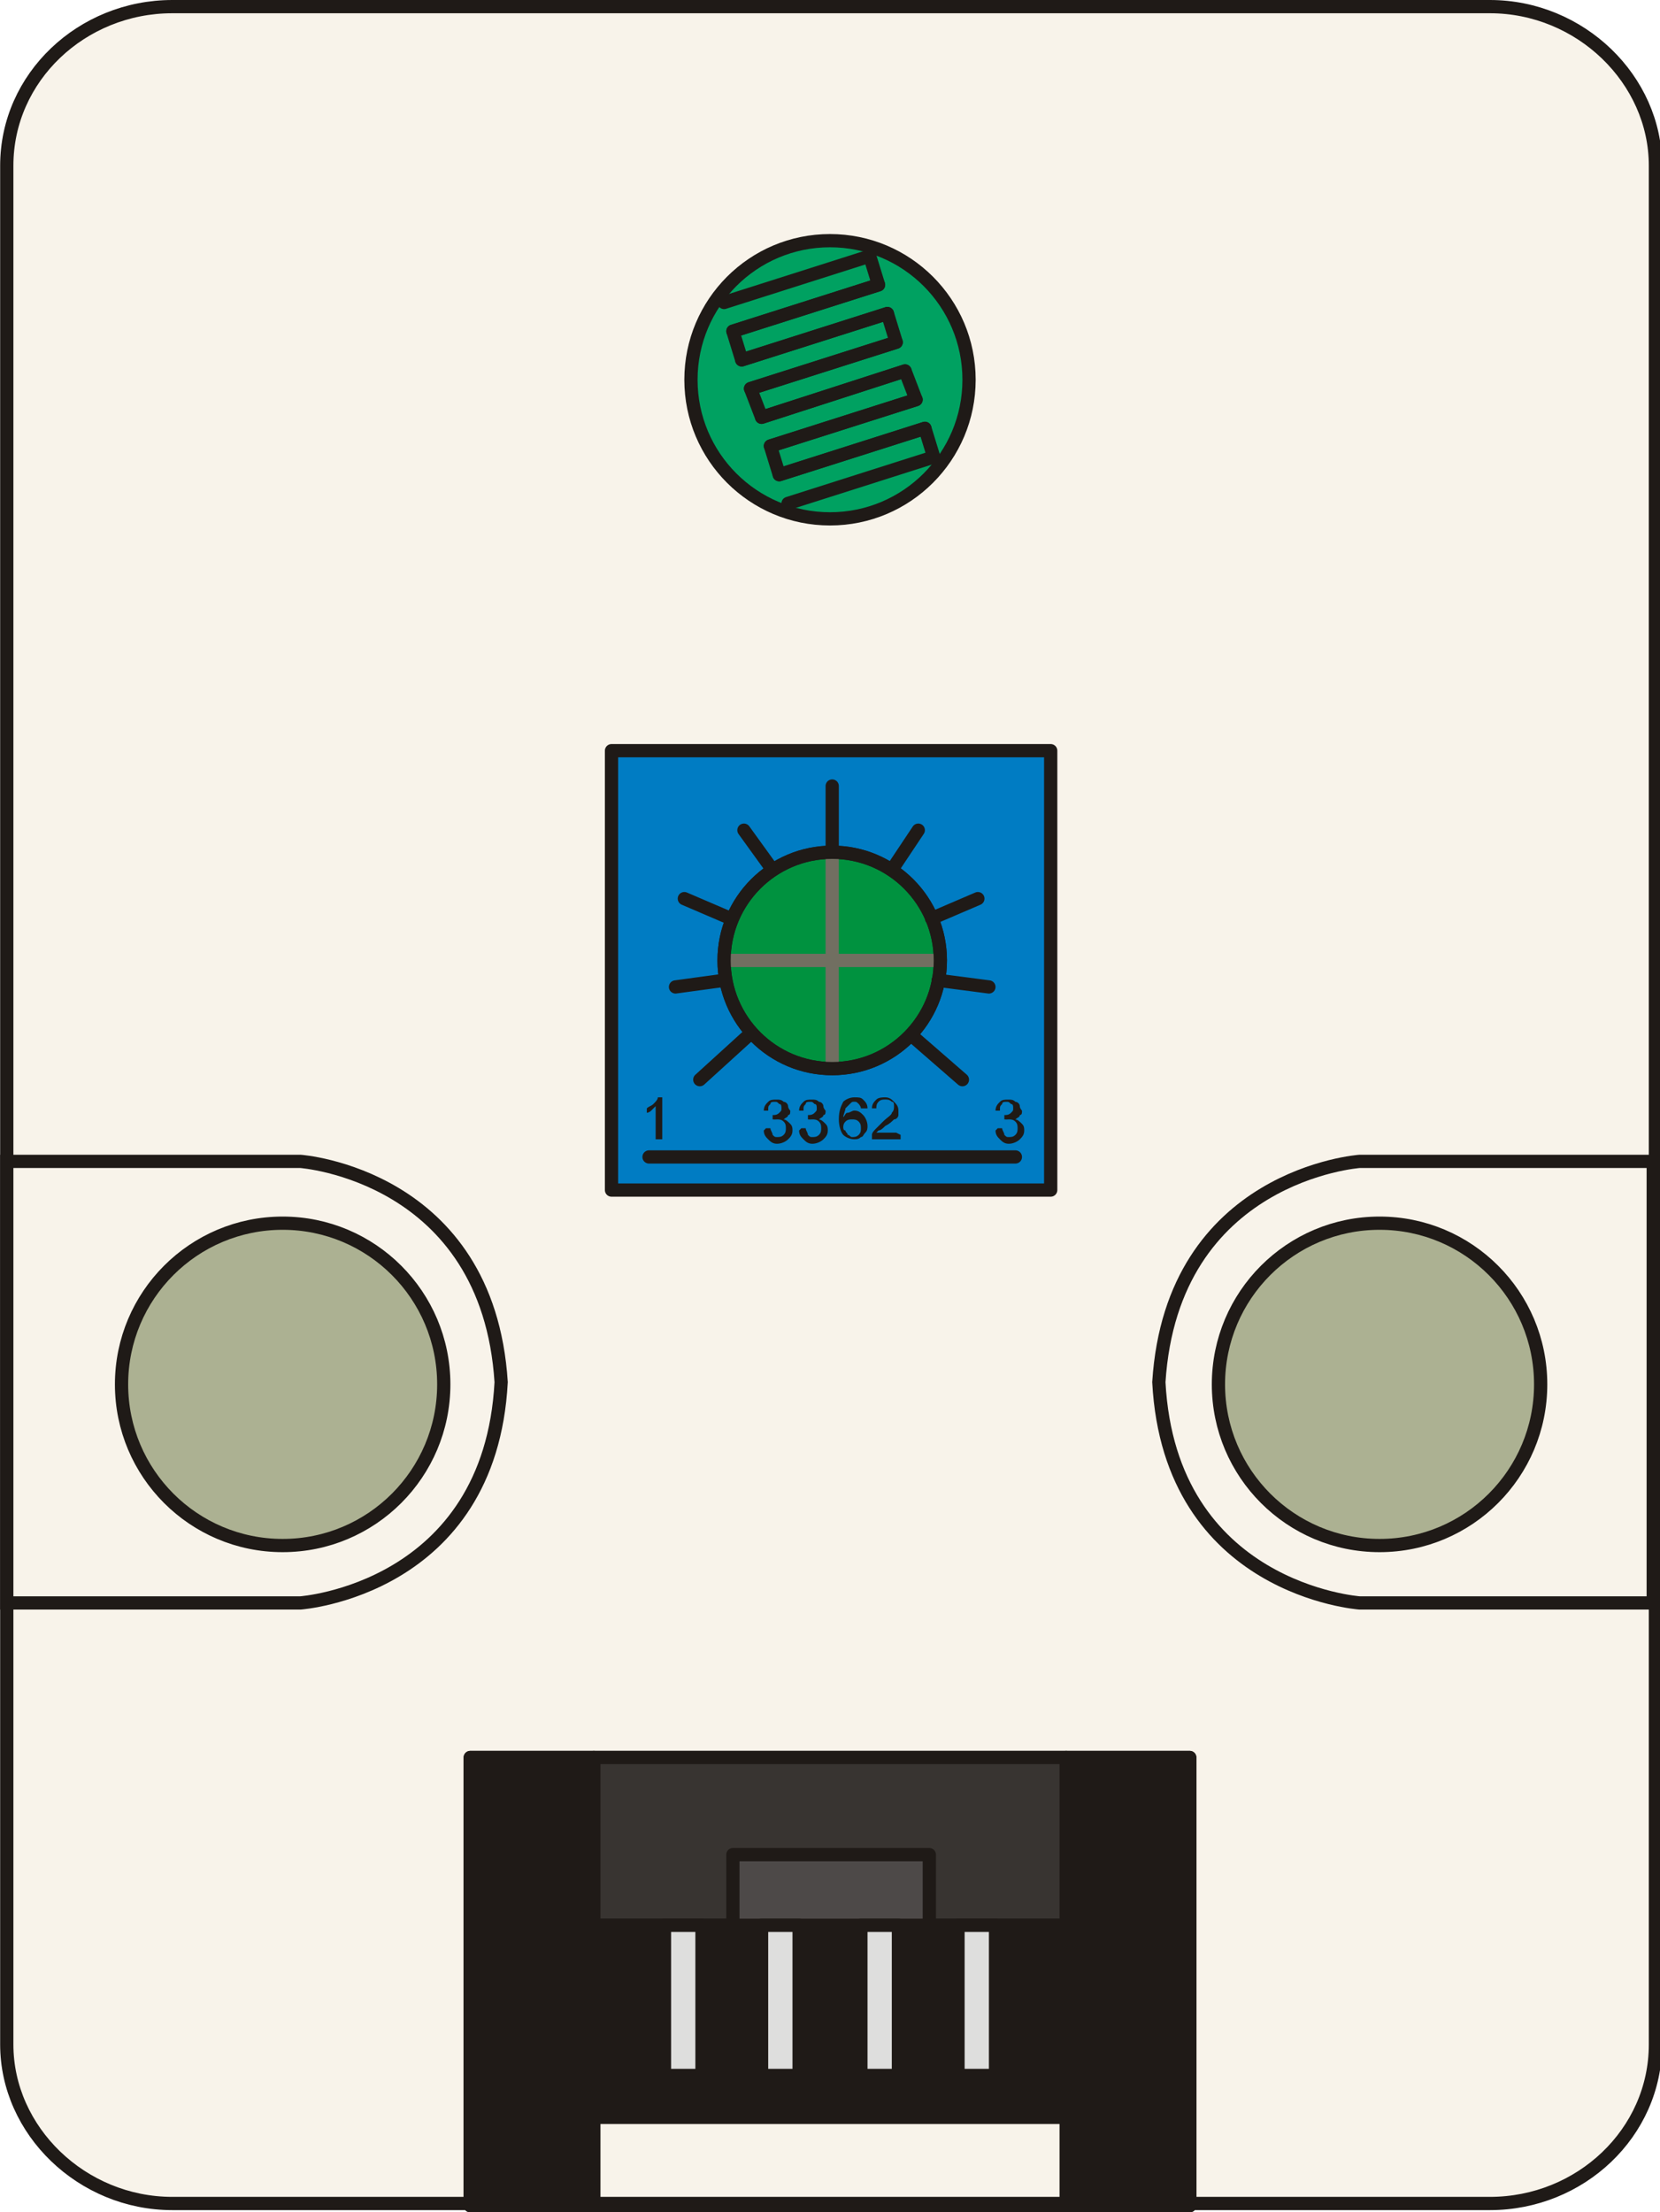 <?xml version="1.0" encoding="UTF-8" standalone="no"?>
<svg
   xmlns:dc="http://purl.org/dc/elements/1.1/"
   xmlns:cc="http://creativecommons.org/ns#"
   xmlns:rdf="http://www.w3.org/1999/02/22-rdf-syntax-ns#"
   xmlns:svg="http://www.w3.org/2000/svg"
   xmlns="http://www.w3.org/2000/svg"
   id="svg352"
   version="1.1"
   viewBox="0 0 0.752 1.002"
   clip-rule="evenodd"
   fill-rule="evenodd"
   image-rendering="optimizeQuality"
   text-rendering="geometricPrecision"
   shape-rendering="geometricPrecision"
   height="30.907mm"
   width="23.2mm"
   xml:space="preserve"><defs
     id="defs356" /><g
     id="图层_x0020_1"><path
       id="path285"
       d="M0.078 0.003l0.597 0c0.041,0 0.075,0.033 0.075,0.072l0 0.851c0,0.04 -0.034,0.072 -0.075,0.072l-0.597 0c-0.041,0 -0.075,-0.033 -0.075,-0.072l0 -0.851c0,-0.04 0.034,-0.072 0.075,-0.072zm0.05 0.551c0.04,0 0.073,0.033 0.073,0.073 0,0.04 -0.033,0.073 -0.073,0.073 -0.04,0 -0.073,-0.033 -0.073,-0.073 0,-0.04 0.033,-0.073 0.073,-0.073zm0.497 0c0.04,0 0.073,0.033 0.073,0.073 0,0.04 -0.033,0.073 -0.073,0.073 -0.04,0 -0.073,-0.033 -0.073,-0.073 0,-0.04 0.033,-0.073 0.073,-0.073z"
       stroke-linejoin="round"
       stroke-linecap="round"
       stroke-width="0.006"
       stroke="#1F1A17"
       fill="#F8F3EA" /><circle
       id="circle287"
       r="0.063"
       cy="0.172"
       cx="0.376"
       stroke-linejoin="round"
       stroke-linecap="round"
       stroke-width="0.006"
       stroke="#1F1A17"
       fill="#00A161" /><rect
       id="rect289"
       height="0.199"
       width="0.199"
       y="0.34"
       x="0.277"
       stroke-linejoin="round"
       stroke-linecap="round"
       stroke-width="0.006"
       stroke="#1F1A17"
       fill="#007CC3" /><circle
       id="circle291"
       r="0.049"
       cy="0.435"
       cx="0.377"
       stroke-width="0.006"
       stroke="#1F1A17"
       fill="#00923F" /><line
       id="line293"
       y2="0.386"
       x2="0.377"
       y1="0.356"
       x1="0.377"
       stroke-linejoin="round"
       stroke-linecap="round"
       stroke-width="0.006"
       stroke="#1F1A17"
       fill="none" /><line
       id="line295"
       y2="0.469"
       x2="0.413"
       y1="0.489"
       x1="0.436"
       stroke-linejoin="round"
       stroke-linecap="round"
       stroke-width="0.006"
       stroke="#1F1A17"
       fill="none" /><line
       id="line297"
       y2="0.469"
       x2="0.339"
       y1="0.489"
       x1="0.317"
       stroke-linejoin="round"
       stroke-linecap="round"
       stroke-width="0.006"
       stroke="#1F1A17"
       fill="none" /><line
       id="line299"
       y2="0.435"
       x2="0.426"
       y1="0.435"
       x1="0.328"
       stroke-width="0.006"
       stroke="#716F61"
       fill="none" /><line
       id="line301"
       y2="0.484"
       x2="0.377"
       y1="0.386"
       x1="0.377"
       stroke-width="0.006"
       stroke="#716F61"
       fill="none" /><circle
       id="circle303"
       r="0.049"
       cy="0.435"
       cx="0.377"
       stroke-width="0.006"
       stroke="#1F1A17"
       fill="none" /><line
       id="line305"
       y2="0.524"
       x2="0.294"
       y1="0.524"
       x1="0.46"
       stroke-linejoin="round"
       stroke-linecap="round"
       stroke-width="0.006"
       stroke="#1F1A17"
       fill="none" /><path
       id="path307"
       d="M0.299 0.516l-0.002 0 0 -0.015c-0.001,0.001 -0.001,0.001 -0.002,0.002 -0.001,0.001 -0.002,0.001 -0.002,0.001l0 -0.002c0.001,-0.001 0.002,-0.001 0.003,-0.002 0.001,-0.001 0.002,-0.002 0.002,-0.003l0.002 0 0 0.019z"
       fill-rule="nonzero"
       fill="#1F1A17" /><path
       id="path309"
       d="M0.452 0.511l0.002 -0c0,0.001 0.001,0.002 0.001,0.003 0.001,0.001 0.001,0.001 0.002,0.001 0.001,0 0.002,-0 0.003,-0.001 0.001,-0.001 0.001,-0.002 0.001,-0.003 0,-0.001 -0,-0.002 -0.001,-0.003 -0.001,-0.001 -0.002,-0.001 -0.003,-0.001 -0,0 -0.001,9.07786e-005 -0.002,0l0 -0.002c0,1.94526e-005 0,2.91788e-005 0,2.91788e-005 0.001,0 0.002,-0 0.003,-0.001 0.001,-0.001 0.001,-0.001 0.001,-0.002 0,-0.001 -0,-0.002 -0.001,-0.002 -0.001,-0.001 -0.001,-0.001 -0.002,-0.001 -0.001,0 -0.002,0 -0.002,0.001 -0.001,0.001 -0.001,0.001 -0.001,0.003l-0.002 -0c0,-0.002 0.001,-0.003 0.002,-0.004 0.001,-0.001 0.002,-0.001 0.004,-0.001 0.001,0 0.002,0 0.003,0.001 0.001,0 0.002,0.001 0.002,0.002 0,0.001 0.001,0.002 0.001,0.002 0,0.001 -0,0.002 -0.001,0.002 -0,0.001 -0.001,0.001 -0.002,0.002 0.001,0 0.002,0.001 0.003,0.002 0.001,0.001 0.001,0.002 0.001,0.003 0,0.002 -0.001,0.003 -0.002,0.004 -0.001,0.001 -0.003,0.002 -0.005,0.002 -0.002,0 -0.003,-0.001 -0.004,-0.002 -0.001,-0.001 -0.002,-0.002 -0.002,-0.004z"
       fill-rule="nonzero"
       fill="#1F1A17" /><path
       id="path311"
       d="M0.347 0.511l0.002 -0c0,0.001 0.001,0.002 0.001,0.003 0.001,0.001 0.001,0.001 0.002,0.001 0.001,0 0.002,-0 0.003,-0.001 0.001,-0.001 0.001,-0.002 0.001,-0.003 0,-0.001 -0,-0.002 -0.001,-0.003 -0.001,-0.001 -0.002,-0.001 -0.003,-0.001 -0,0 -0.001,9.07786e-005 -0.002,0l0 -0.002c0,1.94526e-005 0,2.91788e-005 0,2.91788e-005 0.001,0 0.002,-0 0.003,-0.001 0.001,-0.001 0.001,-0.001 0.001,-0.002 0,-0.001 -0,-0.002 -0.001,-0.002 -0.001,-0.001 -0.001,-0.001 -0.002,-0.001 -0.001,0 -0.002,0 -0.002,0.001 -0.001,0.001 -0.001,0.001 -0.001,0.003l-0.002 -0c0,-0.002 0.001,-0.003 0.002,-0.004 0.001,-0.001 0.002,-0.001 0.004,-0.001 0.001,0 0.002,0 0.003,0.001 0.001,0 0.002,0.001 0.002,0.002 0,0.001 0.001,0.002 0.001,0.002 0,0.001 -0,0.002 -0.001,0.002 -0,0.001 -0.001,0.001 -0.002,0.002 0.001,0 0.002,0.001 0.003,0.002 0.001,0.001 0.001,0.002 0.001,0.003 0,0.002 -0.001,0.003 -0.002,0.004 -0.001,0.001 -0.003,0.002 -0.005,0.002 -0.002,0 -0.003,-0.001 -0.004,-0.002 -0.001,-0.001 -0.002,-0.002 -0.002,-0.004zm0.016 0l0.002 -0c0,0.001 0.001,0.002 0.001,0.003 0.001,0.001 0.001,0.001 0.002,0.001 0.001,0 0.002,-0 0.003,-0.001 0.001,-0.001 0.001,-0.002 0.001,-0.003 0,-0.001 -0,-0.002 -0.001,-0.003 -0.001,-0.001 -0.002,-0.001 -0.003,-0.001 -0,0 -0.001,9.07786e-005 -0.002,0l0 -0.002c0,1.94526e-005 0,2.91788e-005 0,2.91788e-005 0.001,0 0.002,-0 0.003,-0.001 0.001,-0.001 0.001,-0.001 0.001,-0.002 0,-0.001 -0,-0.002 -0.001,-0.002 -0.001,-0.001 -0.001,-0.001 -0.002,-0.001 -0.001,0 -0.002,0 -0.002,0.001 -0.001,0.001 -0.001,0.001 -0.001,0.003l-0.002 -0c0,-0.002 0.001,-0.003 0.002,-0.004 0.001,-0.001 0.002,-0.001 0.004,-0.001 0.001,0 0.002,0 0.003,0.001 0.001,0 0.002,0.001 0.002,0.002 0,0.001 0.001,0.002 0.001,0.002 0,0.001 -0,0.002 -0.001,0.002 -0,0.001 -0.001,0.001 -0.002,0.002 0.001,0 0.002,0.001 0.003,0.002 0.001,0.001 0.001,0.002 0.001,0.003 0,0.002 -0.001,0.003 -0.002,0.004 -0.001,0.001 -0.003,0.002 -0.005,0.002 -0.002,0 -0.003,-0.001 -0.004,-0.002 -0.001,-0.001 -0.002,-0.002 -0.002,-0.004zm0.029 -0.009l-0.002 0c-0,-0.001 -0.001,-0.002 -0.001,-0.002 -0.001,-0.001 -0.001,-0.001 -0.002,-0.001 -0.001,0 -0.001,0 -0.002,0.001 -0.001,0.001 -0.001,0.001 -0.002,0.002 -0,0.001 -0.001,0.003 -0.001,0.004 0.001,-0.001 0.001,-0.002 0.002,-0.002 0.001,-0 0.002,-0.001 0.003,-0.001 0.002,0 0.003,0.001 0.004,0.002 0.001,0.001 0.002,0.003 0.002,0.005 0,0.001 -0,0.002 -0.001,0.003 -0.001,0.001 -0.001,0.002 -0.002,0.002 -0.001,0.001 -0.002,0.001 -0.003,0.001 -0.002,0 -0.004,-0.001 -0.005,-0.002 -0.001,-0.001 -0.002,-0.004 -0.002,-0.007 0,-0.004 0.001,-0.006 0.002,-0.008 0.001,-0.001 0.003,-0.002 0.005,-0.002 0.002,0 0.003,0 0.004,0.001 0.001,0.001 0.002,0.002 0.002,0.004zm-0.01 0.008c0,0.001 0,0.002 0.001,0.002 0,0.001 0.001,0.001 0.001,0.002 0.001,0 0.001,0.001 0.002,0.001 0.001,0 0.002,-0 0.003,-0.001 0.001,-0.001 0.001,-0.002 0.001,-0.003 0,-0.001 -0,-0.002 -0.001,-0.003 -0.001,-0.001 -0.002,-0.001 -0.003,-0.001 -0.001,0 -0.002,0 -0.003,0.001 -0.001,0.001 -0.001,0.002 -0.001,0.003zm0.026 0.004l0 0.002 -0.013 0c-1.62105e-005,-0.001 7.1326e-005,-0.001 0,-0.002 0,-0.001 0.001,-0.002 0.002,-0.003 0.001,-0.001 0.002,-0.002 0.003,-0.003 0.002,-0.002 0.004,-0.003 0.004,-0.004 0.001,-0.001 0.001,-0.002 0.001,-0.003 0,-0.001 -0,-0.002 -0.001,-0.002 -0.001,-0.001 -0.002,-0.001 -0.003,-0.001 -0.001,0 -0.002,0 -0.003,0.001 -0.001,0.001 -0.001,0.002 -0.001,0.003l-0.002 -0c0,-0.002 0.001,-0.003 0.002,-0.004 0.001,-0.001 0.003,-0.001 0.004,-0.001 0.002,0 0.003,0.001 0.004,0.002 0.001,0.001 0.002,0.002 0.002,0.004 0,0.001 -0,0.002 -0,0.002 -0,0.001 -0.001,0.002 -0.002,0.002 -0.001,0.001 -0.002,0.002 -0.004,0.003 -0.001,0.001 -0.002,0.002 -0.003,0.002 -0,0 -0.001,0.001 -0.001,0.001l0.009 0z"
       fill-rule="nonzero"
       fill="#1F1A17" /><line
       id="line313"
       y2="0.394"
       x2="0.404"
       y1="0.376"
       x1="0.416"
       stroke-linejoin="round"
       stroke-linecap="round"
       stroke-width="0.006"
       stroke="#1F1A17"
       fill="none" /><line
       id="line315"
       y2="0.416"
       x2="0.422"
       y1="0.407"
       x1="0.443"
       stroke-linejoin="round"
       stroke-linecap="round"
       stroke-width="0.006"
       stroke="#1F1A17"
       fill="none" /><line
       id="line317"
       y2="0.444"
       x2="0.425"
       y1="0.447"
       x1="0.448"
       stroke-linejoin="round"
       stroke-linecap="round"
       stroke-width="0.006"
       stroke="#1F1A17"
       fill="none" /><line
       id="line319"
       y2="0.394"
       x2="0.35"
       y1="0.376"
       x1="0.337"
       stroke-linejoin="round"
       stroke-linecap="round"
       stroke-width="0.006"
       stroke="#1F1A17"
       fill="none" /><line
       id="line321"
       y2="0.416"
       x2="0.331"
       y1="0.407"
       x1="0.31"
       stroke-linejoin="round"
       stroke-linecap="round"
       stroke-width="0.006"
       stroke="#1F1A17"
       fill="none" /><line
       id="line323"
       y2="0.444"
       x2="0.328"
       y1="0.447"
       x1="0.306"
       stroke-linejoin="round"
       stroke-linecap="round"
       stroke-width="0.006"
       stroke="#1F1A17"
       fill="none" /><g
       id="_297579992"><polyline
         points="0.328,0.137 0.394,0.116 0.398,0.129 0.332,0.15 "
         stroke-linejoin="round"
         stroke-linecap="round"
         stroke-width="0.006"
         stroke="#1F1A17"
         fill="none"
         id="_298461944" /><polyline
         points="0.402,0.142 0.336,0.163 0.332,0.15 0.398,0.129 "
         stroke-linejoin="round"
         stroke-linecap="round"
         stroke-width="0.006"
         stroke="#1F1A17"
         fill="none"
         id="_298462016" /><polyline
         points="0.336,0.163 0.402,0.142 0.406,0.155 0.34,0.176 "
         stroke-linejoin="round"
         stroke-linecap="round"
         stroke-width="0.006"
         stroke="#1F1A17"
         fill="none"
         id="_298462304" /><polyline
         points="0.41,0.168 0.345,0.189 0.34,0.176 0.406,0.155 "
         stroke-linejoin="round"
         stroke-linecap="round"
         stroke-width="0.006"
         stroke="#1F1A17"
         fill="none"
         id="_298462064" /><polyline
         points="0.345,0.189 0.41,0.168 0.415,0.181 0.349,0.202 "
         stroke-linejoin="round"
         stroke-linecap="round"
         stroke-width="0.006"
         stroke="#1F1A17"
         fill="none"
         id="_297579704" /><polyline
         points="0.419,0.194 0.353,0.215 0.349,0.202 0.415,0.181 "
         stroke-linejoin="round"
         stroke-linecap="round"
         stroke-width="0.006"
         stroke="#1F1A17"
         fill="none"
         id="_297579944" /><polyline
         points="0.353,0.215 0.419,0.194 0.423,0.207 0.357,0.228 "
         stroke-linejoin="round"
         stroke-linecap="round"
         stroke-width="0.006"
         stroke="#1F1A17"
         fill="none"
         id="_297579872" /></g><g
       id="_297579488"><path
         d="M0.003 0.526l0.133 0c0,0 0.085,0.006 0.091,0.1 -0.005,0.094 -0.091,0.1 -0.091,0.1l-0.133 0 0 -0.1 0 -0.1z"
         stroke-width="0.006"
         stroke="#1F1A17"
         fill="#F8F3EA"
         id="_297579320" /><path
         d="M0.749 0.526l-0.133 0c0,0 -0.085,0.006 -0.091,0.1 0.005,0.094 0.091,0.1 0.091,0.1l0.133 0 0 -0.1 0 -0.1z"
         stroke-width="0.006"
         stroke="#1F1A17"
         fill="#F8F3EA"
         id="_297579776" /><circle
         r="0.073"
         cy="0.627"
         cx="0.128"
         stroke-width="0.006"
         stroke="#1F1A17"
         fill="#ACB192"
         id="_297579656" /><circle
         r="0.073"
         cy="0.627"
         cx="0.625"
         stroke-width="0.006"
         stroke="#1F1A17"
         fill="#ACB192"
         id="_297579512" /></g><g
       id="_297578960"><rect
         height="0.203"
         width="0.326"
         y="0.796"
         x="0.213"
         stroke-linejoin="round"
         stroke-linecap="round"
         stroke-width="0.006"
         stroke="#1F1A17"
         fill="none"
         id="_297579920" /><rect
         height="0.203"
         width="0.056"
         y="0.796"
         x="0.213"
         stroke-linejoin="round"
         stroke-linecap="round"
         stroke-width="0.006"
         stroke="#1F1A17"
         fill="#1F1A17"
         id="_297579608" /><rect
         height="0.203"
         width="0.056"
         y="0.796"
         x="0.483"
         stroke-linejoin="round"
         stroke-linecap="round"
         stroke-width="0.006"
         stroke="#1F1A17"
         fill="#1F1A17"
         id="_297579392" /><rect
         height="0.076"
         width="0.214"
         y="0.796"
         x="0.269"
         stroke-linejoin="round"
         stroke-linecap="round"
         stroke-width="0.006"
         stroke="#1F1A17"
         fill="#383431"
         id="_297578768" /><rect
         height="0.087"
         width="0.214"
         y="0.872"
         x="0.269"
         stroke-linejoin="round"
         stroke-linecap="round"
         stroke-width="0.006"
         stroke="#1F1A17"
         fill="#1F1A17"
         id="_297578912" /><rect
         height="0.032"
         width="0.089"
         y="0.84"
         x="0.332"
         stroke-linejoin="round"
         stroke-linecap="round"
         stroke-width="0.006"
         stroke="#1F1A17"
         fill="#4D4948"
         id="_297578528" /><g
         id="g348"><rect
           height="0.068"
           width="0.017"
           y="0.872"
           x="0.301"
           stroke-linejoin="round"
           stroke-linecap="round"
           stroke-width="0.006"
           stroke="#1F1A17"
           fill="#DEDEDD"
           id="_297578744" /><rect
           height="0.068"
           width="0.017"
           y="0.872"
           x="0.345"
           stroke-linejoin="round"
           stroke-linecap="round"
           stroke-width="0.006"
           stroke="#1F1A17"
           fill="#DEDEDD"
           id="_297579176" /><rect
           height="0.068"
           width="0.017"
           y="0.872"
           x="0.39"
           stroke-linejoin="round"
           stroke-linecap="round"
           stroke-width="0.006"
           stroke="#1F1A17"
           fill="#DEDEDD"
           id="_297579152" /><rect
           height="0.068"
           width="0.017"
           y="0.872"
           x="0.434"
           stroke-linejoin="round"
           stroke-linecap="round"
           stroke-width="0.006"
           stroke="#1F1A17"
           fill="#DEDEDD"
           id="_297578864" /></g></g></g></svg>